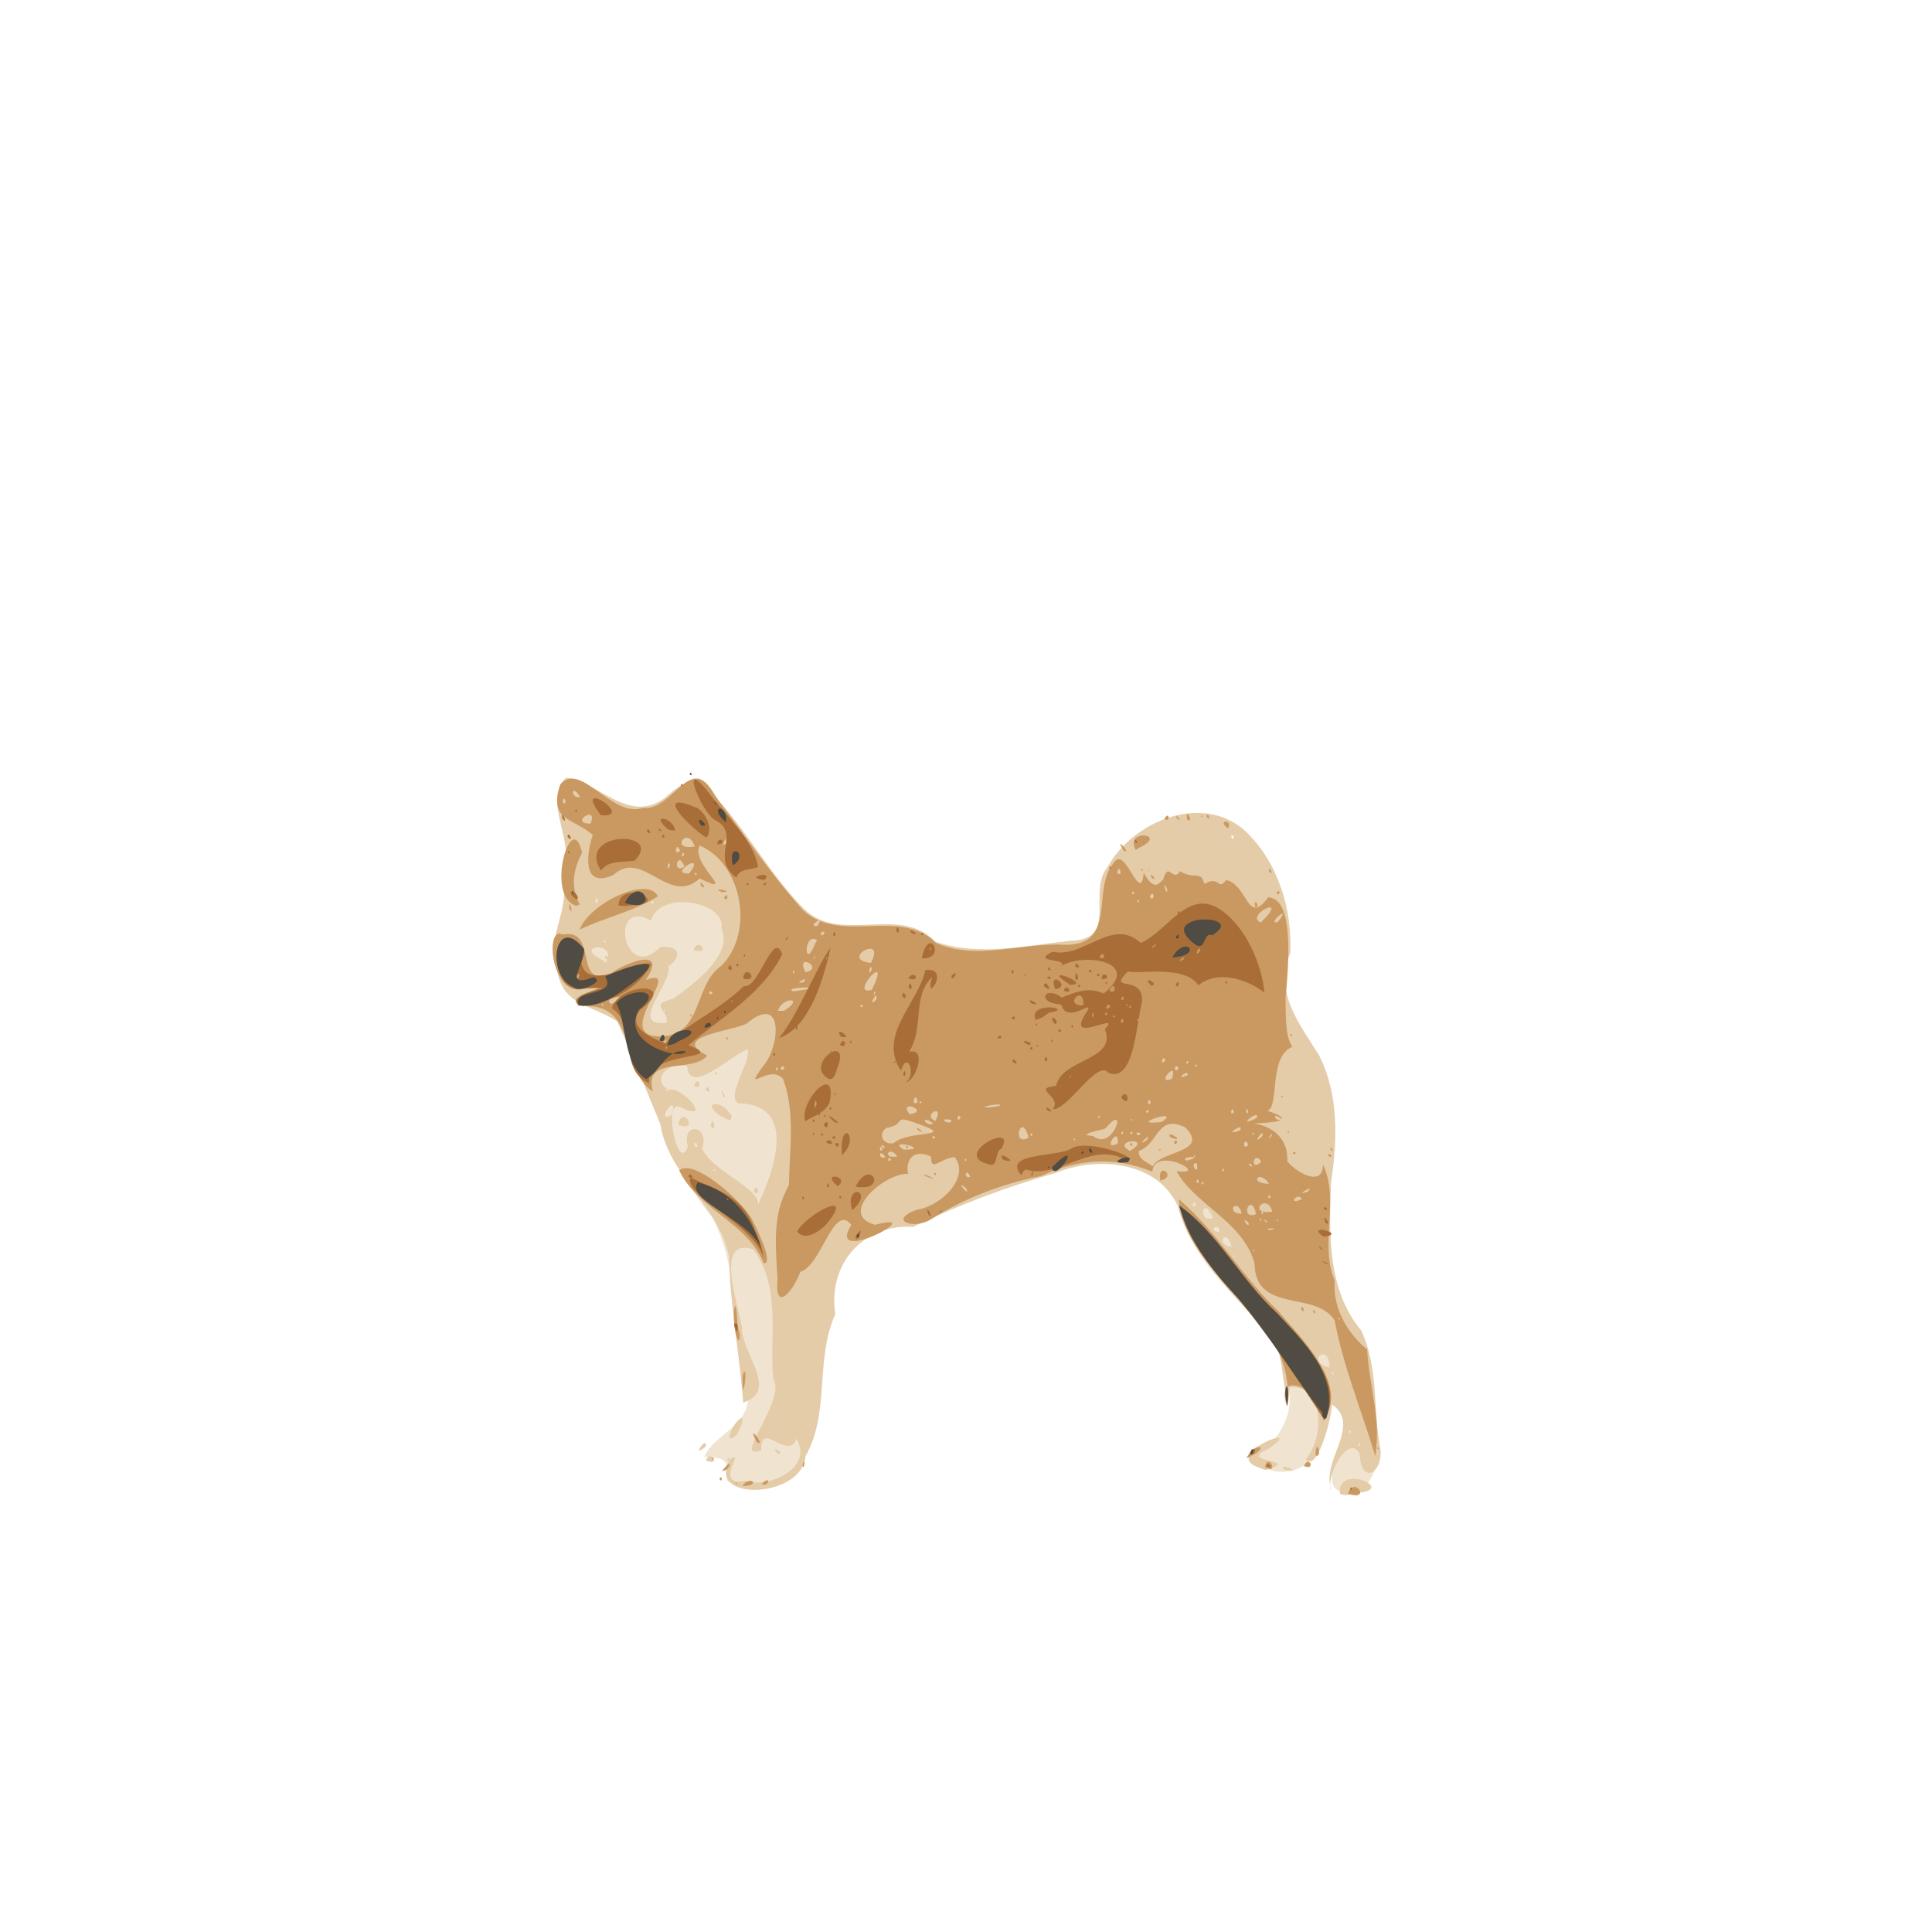 <?xml version="1.0" encoding="UTF-8" standalone="no"?>
<!-- Created with Inkscape (http://www.inkscape.org/) -->

<svg
   width="350"
   height="350"
   viewBox="0 0 328.125 328.125"
   id="svg2"
   version="1.1"
   inkscape:version="1.1 (c68e22c387, 2021-05-23)"
   sodipodi:docname="shiba-inu-isolated_simple.svg"
   xmlns:inkscape="http://www.inkscape.org/namespaces/inkscape"
   xmlns:sodipodi="http://sodipodi.sourceforge.net/DTD/sodipodi-0.dtd"
   xmlns:xlink="http://www.w3.org/1999/xlink"
   xmlns="http://www.w3.org/2000/svg"
   xmlns:svg="http://www.w3.org/2000/svg"
   xmlns:rdf="http://www.w3.org/1999/02/22-rdf-syntax-ns#"
   xmlns:cc="http://creativecommons.org/ns#"
   xmlns:dc="http://purl.org/dc/elements/1.1/">
  <defs
     id="defs4">
    <linearGradient
       id="linearGradient8435">
      <stop
         offset="0"
         style="stop-color:#ffffff;stop-opacity:0"
         id="stop8437" />
      <stop
         offset=".5"
         style="stop-color:#ffffff;stop-opacity:.839"
         id="stop8445" />
      <stop
         offset="1"
         style="stop-color:#d8d8d8;stop-opacity:0"
         id="stop8439" />
    </linearGradient>
    <linearGradient
       x1="658.5"
       y1="811.68"
       x2="122.88"
       gradientUnits="userSpaceOnUse"
       y2="278.1"
       id="linearGradient5143">
      <stop
         offset="0"
         style="stop-color:#000000"
         id="stop5139" />
      <stop
         offset="1"
         style="stop-color:#2c377b;stop-opacity:.373"
         id="stop5141" />
    </linearGradient>
    <linearGradient
       x1="158.73"
       y1="340.61"
       x2="660.94"
       gradientUnits="userSpaceOnUse"
       xlink:href="#linearGradient8435"
       y2="767.79"
       id="linearGradient8443" />
    <linearGradient
       x1="535.26"
       y1="683.77"
       gradientTransform="translate(-13.77,-18.192)"
       x2="159.61"
       gradientUnits="userSpaceOnUse"
       xlink:href="#linearGradient8435"
       y2="354.46"
       id="linearGradient9438" />
  </defs>
  <sodipodi:namedview
     id="base"
     pagecolor="#ffffff"
     bordercolor="#666666"
     borderopacity="1.0"
     inkscape:pageopacity="0.0"
     inkscape:pageshadow="2"
     inkscape:zoom="4.4335466"
     inkscape:cx="184.16408"
     inkscape:cy="220.13979"
     inkscape:document-units="px"
     inkscape:current-layer="layer1"
     showgrid="false"
     fit-margin-top="0"
     fit-margin-left="0"
     fit-margin-right="0"
     fit-margin-bottom="0"
     inkscape:window-width="1920"
     inkscape:window-height="974"
     inkscape:window-x="-11"
     inkscape:window-y="-5"
     inkscape:window-maximized="1"
     inkscape:pagecheckerboard="0"
     units="px"
     width="350px" />
  <g
     inkscape:label="Layer 1"
     inkscape:groupmode="layer"
     id="layer1"
     style="display:inline">
    <path
       inkscape:connector-curvature="0"
       id="path4231"
       d="m 112.539,139.026 c -4.742,4.709 -14.911,6.057 -15.384,13.706 0.803,4.459 -3.269,12.51 3.457,11.652 1.09,3.933 0.489,7.078 5.606,7.596 5.604,2.509 3.617,9.63 5.656,14.39 1.421,7.426 4.209,14.646 9.153,20.449 4.445,8.72 3.618,18.875 5.543,28.266 2.444,6.509 -5.214,8.198 -6.964,12.316 4.21,0.26 3.88,0.681 3.807,4.033 7.403,4.384 15.577,-3.161 13.271,-11.019 -0.445,-8.858 0.735,-17.6 2.698,-26.212 1.623,-6.627 0.181,-16.156 9.501,-15.497 16.302,-3.897 32.604,-7.794 48.907,-11.691 2.583,8.421 1.346,18.466 7.892,25.292 5.557,6.156 12.036,12.459 12.527,21.271 2.533,6.044 -1.107,11.161 -5.296,14.326 4.68,4.737 13.012,0.766 11.199,-6.142 -0.645,-3.58 3.36,-8.327 3.86,-2.177 1.714,4.944 -6.609,15.728 2.927,13.581 6.82,-5.131 -0.3,-14.255 0.017,-21.114 -2.084,-8.403 -6.428,-16.008 -9.734,-23.974 -6.175,-13.417 -13.357,-26.419 -20.75,-39.139 -6.806,-5.19 -16.191,-1.235 -24.066,-2.906 -12.692,-0.589 -25.381,-1.302 -38.036,-2.446 -5.681,-3.63 -8.801,-9.944 -13.615,-14.526 -3.271,-4.314 -7.108,-7.977 -12.178,-10.035 z"
       style="font-style:normal;font-weight:normal;font-size:121.38px;line-height:125%;font-family:sans-serif;letter-spacing:0px;word-spacing:0px;display:inline;fill:#f0e4d1;fill-opacity:1;fill-rule:evenodd;stroke:none;stroke-width:0.159px;stroke-linecap:butt;stroke-linejoin:miter;stroke-opacity:1" />
    <path
       inkscape:connector-curvature="0"
       id="path4227"
       d="m 227.596,253.699 c -0.757,-5.189 9.683,-0.881 3.178,-0.172 -1.012,0.168 -2.168,0.683 -3.178,0.172 z m -1.389,-0.603 c -2.19,-4.692 5.223,-10.941 0.023,-14.569 -0.135,2.732 -2.609,11.681 -4.476,9.285 3.254,-3.611 3.134,-12.75 -2.729,-12.195 -0.403,7.386 -1.14,-5.043 -2.151,-7.078 -5.721,-7.688 -14.319,-13.941 -16.844,-23.689 -3.455,-7.657 -13.626,-8.518 -20.597,-5.686 -8.367,2.371 -16.54,5.434 -24.378,9.204 -8.579,-0.535 -14.513,6.485 -13.179,14.768 -3.537,7.959 -0.837,16.745 -5.092,24.219 -0.54,7.138 -17.02,7.813 -12.818,0.514 2.918,-2.048 -3.015,4.645 2.572,3.649 3.869,1.312 11.74,-2.121 8.726,-7.162 -1.403,3.903 -6.23,-3.346 -5.963,1.932 -5.302,2.144 4.399,-8.505 2.009,-12.131 -0.653,-7.349 1.411,-15.628 -3.412,-21.989 -6.725,-2.129 -2.42,9.605 -1.886,13.346 -0.142,4.161 6.451,10.749 0.194,12.696 -0.573,-8.277 -2.259,-16.463 -2.37,-24.762 -1.733,-8.632 -10.348,-13.829 -11.72,-22.628 -2.58,-6.147 -4.672,-11.561 -7.273,-17.332 -4.309,-2.88 -9.481,-2.635 -10.241,-9.047 -1.987,-5.641 2.475,-9.794 0.84,-15.591 2.752,-5.414 -3.618,-13.03 0.748,-16.778 5.706,0.893 10.669,7.971 16.766,3.41 3.493,-3.163 6.412,-4.573 9.051,0.447 5.223,5.805 8.979,12.805 14.461,18.346 6.18,6.233 16.355,-0.759 22.389,5.66 7.421,2.561 15.436,0.632 23.013,-0.166 8.188,-0.171 2.69,-8.276 6.253,-12.551 4.292,-7.756 16.115,-12.695 23.406,-6.052 5.509,5.215 7.98,13.297 7.607,20.712 -2.813,6.809 1.625,12.033 4.932,17.426 3.358,6.717 3.088,14.416 1.975,21.629 -0.295,8.525 -0.644,18.096 5.097,24.959 2.962,6.125 2.05,13.115 3.212,19.647 0.942,4.241 -3.173,7.19 -3.439,1.343 -2.144,-3.764 -6.101,4.955 -4.707,6.215 z m 4.837,-7.851 c -0.571,-0.871 -0.142,1.175 0,0 z m -1.585,-2.161 c -0.68,-0.496 -0.293,0.919 0,0 z m -2.932,-9.797 c -0.433,-0.765 -0.288,0.678 0,0 z m -0.713,-1.021 c -0.008,-4.519 -4.374,-1.007 0,0 z M 209.725,213.316 c -0.227,-0.619 -0.321,0.658 0,0 z m -0.555,-1.617 c -1.047,-3.526 -2.82,-0.077 0,0 z m -2.062,-2.46 c 0.087,-1.857 -2.281,-0.137 0,0 z m -1.108,-2.397 c -1.743,-4.291 -2.636,1.111 0,0 z m -77.265,-2.204 c 2.673,-5.758 6.859,-17.072 -3.373,-17.265 -2.133,-1.345 2.44,-7.468 1.559,-9.139 -3.079,1.199 -9.865,7.942 -10.226,2.795 -3.961,-0.671 -5.879,2.733 -3.097,4.035 2.339,-0.631 7.82,5.877 1.802,2.909 -2.846,-1.278 -0.249,11.574 1.415,6.739 -1.153,-4.28 3.829,-3.652 2.435,0.312 1.65,3.932 9.961,6.76 9.485,9.615 z m -0.718,-2.227 c 0.45,-2.13 1.359,1.12 0,0 z m -7.324,-11.282 c 0.512,-2.196 1.035,1.926 0,0 z m -5.514,-0.123 c 0.763,-3.585 3.662,1.509 0,0 z m 8.875,-0.674 c -5.758,-2.353 -2.305,-4.63 0.231,-0.801 z m -1.272,-4.211 c -0.844,-2.669 1.157,1.47 0,0 z m -2.928,-1.02 c 0.15,-1.525 1.423,1.164 0,0 z m -1.981,-0.609 c 0.664,-2.187 1.651,0.688 0,0 z m 3.588,-2.037 c -0.415,-0.861 0.981,0.218 0,0 z m 81.655,22.1 c -0.614,-1.176 -0.821,1.306 0,0 z m -81.559,-5.77 c -0.643,-0.513 -0.337,0.376 0,0 z m -3.051,-4.156 c -1.026,-1.587 -0.598,0.784 0,0 z m -4.449,-5.234 c 1.374,-4.418 -3.037,1.514 0,0 z m -0.623,-4.313 c -0.635,-0.335 -0.05,0.817 0,0 z m 4.772,-7.506 c -0.808,-0.967 -0.636,1.308 0,0 z m -5.004,-3.897 c 0.473,-2.221 -3.231,-2.978 1.134,-4.054 4.196,-2.936 10.135,-7.795 8.204,-11.916 0.881,-4.527 -10.515,-6.687 -11.973,-1.338 -7.229,-4.122 -4.779,10.819 1.594,4.474 3.704,-0.438 3.388,2.042 1.366,3.26 0.745,2.77 -6.992,10.415 -0.325,9.574 z m 4.59,-12.302 c 0.684,-2.361 3.253,0.851 0,0 z m -4.834,10.251 c -0.227,-0.619 -0.321,0.658 0,0 z m -15.094,-5.518 c -0.576,-0.934 -0.488,0.932 0,0 z m 5.029,-2.566 c 2.2,-3.972 -6.007,-2.953 -0.44,-0.443 l 0.263,0.265 z m -0.176,-0.821 c 0.133,-1.262 1.154,0.879 0,0 z m 0.176,-2.824 c -0.488,-0.738 -0.414,0.699 0,0 z m 8.126,-6.627 c -0.57,-0.813 -0.423,0.995 0,0 z m -9.474,-0.445 c -0.889,-0.932 -0.187,1.595 0,0 z m 107.939,-10.857 c -0.838,-0.448 0.07,1.286 0,0 z m 8.593,107.621 c -1.375,-1.453 3.936,0.788 0,0 z m -4.136,-0.297 c -7.102,-2.273 8.773,-8.125 1.347,-3.141 -5.252,2.388 6.092,1.577 -0.37,3.514 -0.326,-0.124 -0.652,-0.249 -0.977,-0.373 z m -94.05,-1.28 c 0.822,-2.043 2.688,1.178 0,0 z m 3.606,-0.146 c 0.605,-0.806 0.469,0.741 0,0 z m 8.595,-0.972 c -1.647,-1.75 1.669,0.171 0,0 z m -13.43,-0.501 c 0.998,-2.493 2.263,-0.687 0,0 z m 5.132,-2.204 c 0.899,-3.4 3.79,-5.104 1.429,-0.683 -0.264,0.487 -0.852,0.894 -1.429,0.683 z"
       style="font-style:normal;font-weight:normal;font-size:121.38px;line-height:125%;font-family:sans-serif;letter-spacing:0px;word-spacing:0px;display:inline;fill:#e4cca9;fill-opacity:1;stroke:none;stroke-width:0.159px;stroke-linecap:butt;stroke-linejoin:miter;stroke-opacity:1" />
    <path
       inkscape:connector-curvature="0"
       id="path4225"
       d="m 228.915,253.652 c 1.228,-3.115 4.013,1.483 0,0 z m -102.846,-1.286 c 1.376,-1.966 3.333,0.045 0,0 z m -1.142,-0.376 c 0.227,-0.619 0.321,0.658 0,0 z m 4.451,0.003 c 1.763,-1.672 1.086,0.794 0,0 z m -7.188,-0.825 c 0.488,-0.932 0.576,0.934 0,0 z m 0.439,-1.31 c 2.004,-2.761 1.471,-0.062 0,0 z m 13.657,-0.955 c 0.627,-2.099 0.29,1.175 0,0 z m 78.551,0.272 c 0.517,-2.628 2.526,1.453 0,0 z m 6.628,-0.178 c 0.793,-2.026 2.094,0.836 0,0 z M 120.845,247.764 c 0.643,-0.513 0.337,0.376 0,0 z m 90.861,-0.093 c 1.352,-3.089 4.586,-1.959 0,0 z m 21.859,-0.393 c -2.309,-7.674 -5.405,-15.134 -6.897,-23.036 -3.306,-5.154 -13.456,-1.053 -13.606,-9.691 -1.949,-7.135 -10.274,-10.032 -13.24,-15.647 6.007,0.807 -3.816,-4.498 -4.109,0.103 -6.397,-2.645 -12.597,-2.197 -18.914,0.728 -6.625,1.325 -12.899,3.708 -18.608,7.302 -2.897,1.895 -7.629,0.273 -2.43,-1.599 4.266,-0.629 9.067,-5.691 6.346,-8.937 -2.751,0.364 -3.974,2.656 -3.992,-0.092 -3.727,-1.635 -4.299,1.627 -3.855,2.932 -4.179,-0.107 -12.051,6.954 -5.636,8.677 9.732,-2.577 -8.579,7.363 -4.041,0.01 -2.986,-3.858 -5.053,6.937 -8.653,7.966 -1.167,3.225 -4.395,7.157 -3.877,1.286 -0.325,-5.745 -0.936,-11.025 1.929,-15.977 0.101,-5.952 1.121,-12.347 -0.969,-18.02 -2.243,-2.791 -6.985,2.818 -3.486,-2.126 2.95,-3.22 3.741,-12.687 -2.678,-7.34 -2.421,1.322 -13.309,2.202 -6.732,5.452 -2.461,3.111 -10.924,-0.131 -9.234,6.11 -5.797,-3.707 -2.342,-15.11 -11.972,-14.476 -4.582,-1.831 6.458,-3.26 0.862,-3.188 -6.071,2.74 -7.464,-10.762 -4.206,-8.997 6.204,-1.185 1.675,9.585 8.304,6.492 2.923,-1.947 9.555,-4.367 5.794,1.223 6.844,-2.543 -5.709,9.296 2.143,9.587 7.725,0.108 5.839,-8.651 10.713,-12.009 5.679,-5.68 3.502,-17.305 -3.665,-20.404 -1.745,3.028 6.752,8.855 -0.03,5.597 -5.251,4.799 -9.696,-5.189 -14.663,-0.589 -5.519,2.466 -4.454,-3.984 -3.496,-6.813 -3.422,-2.98 -7.561,-2.328 -5.492,-8.616 3.558,-3.953 8.66,5.82 14.056,4.018 5.114,0.638 8.104,-9.9 12.179,-2.071 4.92,6.489 9.481,13.311 14.903,19.385 6.353,6.049 16.48,-0.559 22.693,5.66 7.009,3.044 14.598,-0.168 21.868,0.289 9.022,0.038 4.408,-9.397 8.278,-13.916 1.996,-3.212 4.505,7.411 5.102,1.691 2.091,3.883 2.984,0.891 3.236,1.325 0.993,-3.592 1.6,0.424 2.932,-1.592 2.428,1.494 3.498,-0.255 4.129,2.146 2.667,-1.544 2.215,1.295 3.689,-0.65 3.688,0.727 3.542,7.887 7.148,2.923 4.452,0.197 3.483,11.15 2.939,17.27 0.073,3.278 -0.02,6.441 1.181,8.12 -4.125,1.638 -2.165,10.164 -4.255,10.877 5.762,1.854 -0.127,2.037 -2.37,2.144 3.977,0.555 5.921,3.219 5.749,6.404 1.262,1.718 6.041,4.665 6.063,0.565 2.906,6.171 -0.693,13.353 2.008,19.746 -0.455,4.884 2.545,9.32 5.49,11.657 0.298,6.043 2.443,12.021 1.376,18.1 z m 0.436,-1.509 c -0.376,0.337 0.513,0.643 0,0 z m -6.445,-21.745 c -0.224,-0.651 -0.487,0.396 0,0 z m -14.503,-11.659 c -0.227,-0.619 -0.321,0.658 0,0 z m 2.523,-3.447 c 2.472,-0.442 -1.381,-0.318 0,0 z m -3.57,-1.339 c -1.651,-1.263 0.468,1.593 0,0 z m 3.187,-0.127 c -1.237,-1.002 0.141,0.67 0,0 z m 1.902,-0.158 c -0.321,-0.658 -0.227,0.619 0,0 z m -2.853,-0.159 c -0.364,-0.67 -0.364,0.67 0,0 z m -0.913,-0.911 c -0.843,-4.078 -2.983,1.078 0,0 z m -2.415,-0.086 c -0.772,-3.033 -2.988,-0.029 0,0 z m 3.646,-0.192 c -0.417,-0.92 -0.393,0.915 0,0 z m 1.524,-0.148 c -0.871,-3.47 -4.521,0.542 0,0 z m 5.034,-2.155 c -0.773,-1.327 -2.598,1.234 0,0 z m -5.326,-0.342 c -0.423,-0.995 -0.57,0.813 0,0 z m 6.215,-0.859 c 1.774,-1.564 -2.298,0.728 -0.169,0.03 z m -57.918,-0.622 c -2.241,-1.851 0.898,1.877 0,0 z m 60.572,-0.012 -0.328,0.036 z m -9.118,-0.753 c -1.678,-2.56 -3.623,-0.044 0,0 z m -11.118,-0.181 c -0.591,-0.644 -0.35,0.937 0,0 z m -0.801,-0.334 c -0.721,-0.857 -0.274,1.269 0,0 z m -38.833,-0.685 c -0.712,-1.722 -1.294,0.447 0,0 z m 43.112,-1.094 c -0.133,-0.926 -0.645,0.573 0,0 z m -4.659,-1.23 c -1.395,-0.048 0.503,2.542 0,0 z m -7.455,0.552 c 1.214,-2.65 9.763,-2.338 5.518,-6.598 -4.81,-2.419 -4.488,2.836 -7.862,3.974 -0.262,1.355 1.51,2.02 2.344,2.624 z m 0.99,-2.785 c 0.751,-0.519 0.128,0.419 0,0 z m 2.6,-1.184 c 0.62,-1.357 0.71,0.75 0,0 z m -0.645,-0.982 c -0.854,-1.541 3.131,1.24 0,0 z m 13.797,4.62 c -1.215,-0.498 0.534,1.076 0,0 z m 1.672,-0.414 c -1.193,-2.219 -2.135,1.848 0,0 z m -12.577,-0.214 c 3.43,-1.037 -1.787,-0.63 0,0 z m -50.308,-0.138 c -0.407,-1.107 -0.791,0.75 0,0 z m 12.839,0.005 c -0.364,-0.67 -0.364,0.67 0,0 z m -13.79,-0.446 c -1.021,-1.696 -1.422,0.43 0,0 z m 2.018,-0.14 c -1.319,-2.064 -2.764,0.488 0,0 z m 50.604,-0.047 c -0.321,-0.658 -0.227,0.619 0,0 z m -11.083,-0.887 c 4.151,-2.501 -3.42,-1.871 0,0 z m 0.024,-1.045 c 0.423,-0.995 0.57,0.813 0,0 z m -38.473,0.822 c 5.176,0.043 -3.121,-2.046 0,0 z m 0.396,-0.574 c 0.568,-0.52 0.302,1.079 0,0 z m -3.963,0.591 c -0.461,-1.425 -0.719,0.691 0,0 z m 0.363,-0.51 c -1.39,-1.042 0.073,0.93 0,0 z m 39.565,-0.519 c 0.375,-3.373 -2.801,1.4 0,0 z m 22.205,0.235 c -0.709,-1.765 -1.212,1.165 0,0 z m -60.23,-0.332 c 2.565,-2.318 11.316,-0.822 3.664,-3.434 -3.967,-1.461 -1.416,0.262 -4.896,0.862 -1.561,1.024 -0.546,2.997 1.231,2.573 z m 4.051,-2.303 c -0.444,-1.058 1.854,1.448 0,0 z m 18.861,1.361 c -1.31,-4.722 -2.993,1.77 0,0 z m 20.057,0.45 c 1.169,-1.782 -2.213,1.43 0,0 z m -12.141,-0.142 c -0.227,-0.619 -0.321,0.658 0,0 z m 3.036,-0.571 c 3.383,2.798 6.083,-6.165 2.079,-1.263 -0.775,0.304 -5.164,1.045 -2.079,1.263 z m -26.811,0.254 c -0.678,-0.821 -0.58,0.766 0,0 z m 55.536,-0.217 c 0.543,-1.862 -2.167,2.032 0,0 z m 1.604,-0.1 c 0.271,-1.165 -1.146,1.585 0,0 z m -40.607,-0.17 c -0.472,-0.76 -0.472,0.76 0,0 z m 18.337,-0.147 c -0.84,-0.799 -0.937,0.855 0,0 z m 19.258,0 c -0.364,-0.67 -0.364,0.67 0,0 z m -22.19,-0.158 c -0.414,-0.699 -0.488,0.738 0,0 z m 1.585,0 c -0.536,-0.749 -0.536,0.749 0,0 z m 18.205,-0.409 c 1.023,-1.679 -3.272,1.253 0,0 z m -52.044,-1.175 c -2.46,-1.751 -1.36,0.699 0,0 z m 3.03,-0.603 c -2.876,-0.547 0.169,1.231 0,0 z m 35.723,0.35 c 3.742,-2.54 -6.401,0.721 0,0 z m -38.412,-0.197 c 1.691,-3.203 -2.435,-0.9 0,0 z m 33.419,-0.186 c -0.227,-0.619 -0.321,0.658 0,0 z m 21.12,-0.289 c 0.852,-1.854 -3.97,1.964 0,0 z m 4.319,0.157 c -2.104,-1.438 -1.021,0.735 0,0 z m -54.559,-0.317 c -0.801,-0.862 -0.631,1.323 0,0 z m 23.578,-0.037 c 0.067,-0.887 -0.678,0.834 0,0 z m -32.261,-0.472 c 3.65,-0.44 -2.106,-2.734 0,0 z m 55.08,-0.311 c -0.329,-1.524 -0.873,0.898 0,0 z m 2.456,-0.157 c -0.53,-1.256 -0.432,1.138 0,0 z m -16.88,0 c -0.58,-0.766 -0.678,0.821 0,0 z m -27.212,-0.657 c 3.766,-0.399 1.379,-0.859 -0.833,-0.075 z m -12.124,-0.833 c -0.042,-2.222 -1.428,0.639 0,0 z m 39.653,-0.084 c -0.613,-1.133 -0.676,1.212 0,0 z m -38.912,0.085 c -0.452,-0.662 -0.605,0.438 0,0 z m 42.473,-4.048 c 1.195,-3.557 -2.951,1.227 0,0 z m 2.7,-0.637 c 0.081,-1.191 -2.436,1.216 0,0 z m -69.612,-1.107 c -0.645,-0.635 -0.254,1.035 0,0 z m 68.027,-0.188 c -0.999,-0.94 -0.485,1.581 0,0 z m -66.887,0.187 c -0.504,-1.196 -1.136,0.856 0,0 z m 70.057,-0.485 c -0.414,-0.699 -0.488,0.738 0,0 z m -1.427,-0.646 c -0.716,-0.408 -0.346,0.88 0,0 z m -3.989,-0.205 c -0.24,-1.443 -1.098,1.215 0,0 z m -85.085,-2.642 c 1.467,-3.157 -2.27,2.894 0,0 z m 20.329,-5.802 c 3.739,-2.343 -0.303,-2.434 -1.008,-0.026 z m 13.428,-0.849 c -0.536,-0.749 -0.536,0.749 0,0 z m -44.063,-0.158 c -0.364,-0.67 -0.364,0.67 0,0 z m 1.334,-0.174 c 4.918,-2.002 -2.098,-1.143 0,0 z m 44.982,-0.756 c 0.443,-2.185 -1.745,1.834 0,0 z m -27.772,-1.13 c -0.871,-0.868 -0.735,0.812 0,0 z m 27.645,-0.102 c -0.288,-0.596 -0.476,1.256 0,0 z m -13.93,-0.154 c 7.246,-0.942 -2.249,-0.787 0,0 z m 13.303,-0.242 c 3.646,-7.342 -4.115,1.166 0,0 z m -11.559,-1.343 c 1.145,-1.381 -2.171,0.73 0,0 z m -38.518,-0.44 c 0.606,-2.084 -1.912,0.78 0,0 z m 36.97,-1.335 c -0.456,-0.752 -0.315,1.027 0,0 z m 1.852,0.103 c 3.369,-0.712 -1.875,-3.499 0,0 z m 11.249,-0.397 c -0.126,-1.689 -0.874,1.603 0,0 z m -0.143,-1.174 c 2.728,-5.123 -5.541,-0.574 0,0 z m -9.435,-0.939 c -0.227,-0.619 -0.321,0.658 0,0 z m 0.297,-2.932 c -2.348,-1.461 -2.229,5.343 -0.405,0.756 z m 1.288,-1.351 c -1.115,-0.456 -0.568,1.437 0,0 z m -1.237,-1.066 c 1.506,-2.196 -1.997,0.302 0,0 z m 75.3,-0.569 c 5.278,-5.1 -2.907,-1.252 0,0 z m 2.866,-0.058 c 2.732,-3.373 -2.027,0.367 0,0 z m -23.515,-3.524 c -0.172,-0.896 -0.542,0.632 0,0 z m 2.425,-0.585 c 0.145,-1.864 -1.375,0.505 0,0 z m -3.217,-0.851 c -0.536,-0.749 -0.536,0.749 0,0 z m 5.565,-0.584 c -1.069,-2.439 -0.046,1.653 0,0 z m -81.209,-2.736 c 3.138,-4.037 -3.792,0.175 0,0 z m 1.307,0.15 c -0.434,-0.831 -0.457,0.494 0,0 z m 71.959,-0.09 c 0.008,-2.048 -1.189,0.423 0,0 z m -74.041,-1.258 c -1.3,-3.012 -2.101,1.587 0,0 z m -2.476,-0.158 c -0.312,-1.428 -0.716,1.649 0,0 z m 2.404,-1.801 c -0.185,-1.187 -0.798,1.027 0,0 z m -0.7,-0.716 c -0.661,-1.856 -1.157,1.233 0,0 z m 2.496,-0.709 c -1.2,-3.69 -4.376,0.8 0,0 z m 5.369,-0.459 c 2.233,-3.578 -1.913,0.889 0,0 z m -23.036,-3.424 c 1.316,-3.426 -3.86,0.038 0,0 z m -4.209,-3.699 c -0.667,-1.63 -0.729,1.125 0,0 z m 2.42,-0.828 c -1.583,-2.514 -1.686,0.402 0,0 z M 223.435,247.179 c 0.007,-3.523 1.294,0.586 0,0 z m -94.924,-2.256 c -1.972,-3.761 1.856,1.041 0,0 z m 96.142,-3.593 c 1.318,-4.256 -8.32,-9.656 -6.141,-2.683 1.372,-8.851 -5.489,-15.388 -10.977,-21.168 -3.293,-4.041 -6.878,-8.428 -7.341,-13.833 6.478,5.522 10.698,13.137 16.861,18.991 3.864,4.569 12.354,12.747 7.599,18.693 z m -98.419,-5.124 c -0.592,-4.337 1.085,-4.452 0,0 z m -0.896,-8.507 c -1.298,-2.828 -0.432,-9.869 -0.075,-2.873 -0.103,0.817 0.896,2.208 0.075,2.873 z m 97.694,-4.884 c -0.008,-1.248 0.735,1.024 0,0 z m -2.061,-0.476 c 0.236,-1.255 0.868,1.211 0,0 z m -91.263,-7.796 c -2.732,-6.909 -11.144,-9.095 -14.359,-15.762 2.323,-2.079 9.98,4.561 12.191,8.003 0.835,1.472 4.002,7.872 2.168,7.76 z m 67.347,-14.049 c -0.555,-3.485 3.035,-0.59 0,0 z m -39.874,-0.744 c -1.359,-1.03 3.709,1.451 0,0 z m 1.427,-0.383 c 0.414,-0.699 0.488,0.738 0,0 z m 67.086,-2.958 c -0.588,-1.106 1.292,0.309 0,0 z m -6.142,-0.529 c 0.597,-0.821 0.653,0.637 0,0 z m 6.49,-0.489 c -0.324,-1.237 0.742,0.391 0,0 z m -7.362,-3.156 c 0.321,-0.658 0.227,0.619 0,0 z m -1.139,-5.973 c 0.751,-0.519 0.127,0.419 0,0 z m -94.199,-9.877 c 0.433,-0.765 0.288,0.678 0,0 z m 95.814,-0.545 c 0.172,-0.896 0.542,0.632 0,0 z m -101.824,-3.237 c -0.432,-0.935 0.613,0.223 0,0 z M 98.429,157.897 c 1.811,-4.659 11.767,-9.183 13.29,-5.649 -4.125,2.552 -8.95,3.561 -13.29,5.649 z m -1.719,-3.554 c -0.247,-2.283 0.951,1.578 0,0 z m 1.186,-0.505 c -5.431,-1.479 -0.784,-16.921 0.953,-9.032 -1.52,3.125 -1.998,5.704 -0.372,8.807 z m 115.239,0.115 c -0.162,-1.95 1.064,0.537 0,0 z m -90.16,-1.462 c 0.804,-1.451 0.663,1.049 0,0 z m 93.843,-0.872 c 0.628,-0.919 0.628,0.919 0,0 z m -94.189,-0.089 c -2.396,-1.005 2.612,-0.035 0,0 z m -3.527,-0.993 c -0.708,-1.723 1.397,0.857 0,0 z m 76.616,-1.31 c -1.032,-1.553 1.115,0.302 0,0 z m 19.852,-1.127 c -0.293,-1.466 0.998,0.728 0,0 z m -21.682,-0.224 c -0.432,-0.935 0.613,0.223 0,0 z m 1.188,-0.114 c 0.177,-0.576 0.079,0.809 0,0 z m -4.232,-3.308 c -1.887,-2.939 1.613,0.946 0,0 z m 2.052,-0.099 c -2.091,-3.694 5.834,-2.743 0.498,-0.342 l -0.308,0.211 z m 15.646,-3.665 c -1.991,-1.591 0.995,-1.468 0,0 z m -6.953,-1.554 c -0.254,-2.483 1.266,1.133 0,0 z m -3.832,-0.069 c 0.925,-1.563 0.956,0.845 0,0 z m 2.052,-0.179 c -0.082,-1.032 1.084,1.242 0,0 z m 5.151,-0.083 c -0.022,-1.294 0.974,0.754 0,0 z m -0.942,-0.145 c 0.227,-0.619 0.321,0.658 0,0 z"
       style="font-style:normal;font-weight:normal;font-size:121.38px;line-height:125%;font-family:sans-serif;letter-spacing:0px;word-spacing:0px;display:inline;fill:#ca9962;fill-opacity:1;stroke:none;stroke-width:0.159px;stroke-linecap:butt;stroke-linejoin:miter;stroke-opacity:1" />
    <path
       inkscape:connector-curvature="0"
       id="path4223"
       d="m 229.3,252.862 c 0.367,-0.913 0.367,0.913 0,0 z m -14.166,-3.837 c 0.009,-1.16 1.313,0.626 0,0 z m -2.952,-2.037 c 1.125,-2.184 1.445,0.277 0,0 z m 12.771,-5.789 c -4.596,-7.061 -9.335,-14.174 -14.653,-20.639 -3.644,-3.873 -10.2,-11.921 -9.192,-15.168 6.383,4.862 9.957,12.507 16.022,17.796 3.893,4.721 11.523,11.327 7.823,18.01 z m -6.323,-2.372 c -0.95,-3.869 0.584,-5.012 0,0 z m -93.499,-12.592 c -1.343,-2.549 0.857,-1.427 0,0 z m 100.031,-11.641 c -2.02,-1.191 1.804,0.598 0,0 z m -95.507,-0.986 c -1.611,-5.694 -13.587,-10.552 -12.398,-13.655 4.811,2.446 8.835,2.912 10.979,9.05 0.699,1.451 1.271,2.989 1.42,4.606 z m -11.939,-13.746 c -1.066,-1.173 -1.024,0.861 0,0 z m 106.422,12.111 c -0.416,-0.898 1.227,0.972 0,0 z m -78.841,-2.03 c 1.91,-2.781 0.133,1.972 0,0 z m 79.487,0.095 c -3.376,-2.433 4.29,-0.433 0,0 z m -89.419,-0.874 c 1.452,-2.844 10.16,-7.522 5.002,-1.268 -1.094,1.185 -3.625,3.016 -5.002,1.268 z m 89.812,-1.4 c -1.013,-2.425 1.218,0.55 0,0 z m -67.522,-1.51 c -0.72,-2.453 1.239,1.367 0,0 z m -12.918,-0.714 c -1.441,-4.698 4.031,-3.513 0,0 z m 14.823,0.266 c 0.418,-0.689 0.498,0.374 0,0 z m 65.302,-0.416 c -0.273,-1.122 1.323,0.604 0,0 z m -88.602,-1.801 c -0.061,-1.111 0.724,0.552 0,0 z m 6.292,-0.199 c -0.022,-0.925 0.826,0.597 0,0 z m -2.146,-1.888 c 0.334,-1.485 0.599,0.723 0,0 z m 4.889,0.043 c 2.541,-5.097 5.682,0.961 0,0 z m -3.012,-0.081 c -3.156,-2.627 2.315,-1.706 0,0 z m 31.171,-1.873 c -3.437,-3.94 6.44,-3.014 8.6,-4.592 2.589,-1.529 11.692,1.558 9.371,2.156 -5.923,-3.69 -11.593,3.281 -17.238,1.465 l -0.414,0.348 z m 1.673,-0.05 c 0.442,-1.833 0.38,0.809 0,0 z m -7.255,-1.825 c -6.42,-1.556 5.027,-7.489 2.207,-2.625 -1.199,0.383 -0.451,3.418 -2.207,2.625 z m 2.546,-0.719 c -1.636,-2.066 3.314,0.956 0,0 z m -27.422,-0.797 c -0.536,-6.595 3.302,-3.118 0,0 z m -1.189,-1.834 c 0.783,-1.003 0.878,1.239 0,0 z m -1.539,-0.446 c 0.994,-1.043 1.656,1.287 0,0 z m 1.064,-0.731 c 0.707,-0.803 0.707,0.803 0,0 z M 139.43,192.72 c 0.252,-0.896 0.603,0.697 0,0 z m -1.427,-0.168 c 0.364,-0.67 0.364,0.67 0,0 z m 1.902,-1.568 c 1.036,-1.466 0.796,1.665 0,0 z m 1.783,-0.427 c -2.833,-2.626 2.275,0.932 0,0 z m -4.937,-0.126 c -1.084,-3.541 5.625,-10.241 4.113,-3.095 -0.799,1.64 -2.652,2.235 -4.113,3.095 z m 1.963,-2.993 c -0.437,-1.764 -0.627,2.173 0,0 z m -0.711,2.796 c 0.568,-0.52 0.302,1.079 0,0 z m 1.902,-0.694 c 0.364,-0.67 0.364,0.67 0,0 z m -0.951,-0.308 c 0.142,-1.175 0.571,0.871 0,0 z m 38.919,-0.666 c -0.976,-1.427 1.99,0.9 0,0 z m 0.904,-0.16 c 1.784,-2.235 -3.809,-3.539 0.584,-3.986 0.935,-4.659 10.381,-4.239 8.295,-9.625 3.151,-3.338 -6.922,2.982 -3.232,-2.732 1.98,-2.984 -3.161,2.239 -4.192,-1.452 -4.496,-0.34 -2.683,-3.356 0.097,-1.18 3.298,-1.418 5.033,-1.595 7.14,-0.698 6.763,-5.543 -3.709,-6.977 -7.267,-4.631 1.46,-1.406 -5.415,-0.555 -1.408,-2.476 5.224,1.24 10.099,-5.945 14.922,-1.494 4.898,-2.04 8.415,-10.291 14.612,-4.837 3.851,3.23 6.123,9.354 6.402,13.275 -3.199,-2.459 -8.099,-3.786 -11.208,-1.216 -2.315,-3.62 -10.606,-1.772 -11.941,-2.39 -3.822,3.785 2.78,0.245 2.361,5.274 -0.951,3.46 -1.282,13.775 -5.688,11.973 -1.844,-2.439 -6.802,6.283 -9.477,6.196 z m 3.131,-5.523 c -0.227,-0.619 -0.321,0.658 0,0 z m 8.955,-9.499 c -0.613,-1.133 -0.676,1.212 0,0 z m 2.615,-0.17 c -0.488,-0.738 -0.414,0.699 0,0 z m -7.721,-0.949 c -0.386,-1.111 -0.331,1.714 0,0 z m 3.6,0.403 c -0.299,-0.662 -0.583,0.474 0,0 z m -1.304,-0.534 c -0.673,-0.506 -0.309,0.937 0,0 z m 0.512,-1.13 c -0.388,-1.256 -1.279,1.133 0,0 z m 3.566,-0.009 c -0.414,-0.699 -0.488,0.738 0,0 z m -8.136,-0.262 c 0.139,-3.834 -3.572,0.187 0,0 z m 7.372,-0.243 c -0.43,0.117 0.538,0.769 0,0 z m -0.516,-0.745 c 0.025,-1.286 -0.963,0.457 0,0 z m -1.591,-1.417 c 0.402,-2.201 -2.001,0.605 0,0 z m 11.733,-5.354 c 0.813,-1.225 -1.894,0.926 0,0 z m -13.45,-0.395 c -0.249,-1.623 -1.496,0.854 0,0 z m 16.341,-1.18 c -0.295,-1.282 -1.239,1.711 0,0 z m -7.742,-0.713 c 0.986,-1.346 -1.716,1.312 0,0 z m -55.287,27.585 c 0.414,-0.699 0.488,0.738 0,0 z m 49.535,-1.899 c 1.271,-1.937 1.704,2.183 0,0 z m -48.656,-0.468 c -0.027,-0.832 0.541,0.557 0,0 z m -31.488,-1.935 c -5.24,-2.127 -2.043,-9.991 -6.319,-12.747 1.193,-4.255 11.463,-4.724 4.806,0.295 -3.035,3.74 4.919,5.724 4.297,5.728 4.38,-3.654 9.207,-5.817 13.318,-9.777 2.481,0.606 4.995,-9.791 6.516,-5.391 -3.451,6.845 -10.363,10.686 -15.926,15.443 7.186,2.764 -7.289,0.66 -6.692,6.45 z m 3.109,-6.002 c -0.488,-0.738 -0.414,0.699 0,0 z m 11.095,-7.925 c -0.227,-0.619 -0.321,0.658 0,0 z m 29.395,13.776 c 1.775,-1.128 0.354,-5.626 -0.827,-1.975 -4.061,-6.024 2.947,-11.488 4.127,-17.084 4.577,-0.605 -0.298,6.196 1.149,1.24 -3.389,3.071 -1.336,8.708 -3.893,12.636 3.122,-0.77 1.099,4.977 -0.556,5.183 z m 0.251,-11.568 c -0.549,-0.272 -0.389,-0.192 0,0 z m -13.337,10.997 c -4.423,-2.381 3.814,-8.177 1.49,-1.917 -0.282,0.55 -0.414,2.144 -1.49,1.917 z m 0.571,-4.646 c -0.227,-0.619 -0.321,0.658 0,0 z m 12.046,3.908 c 0.426,-1.712 0.653,0.994 0,0 z m -1.615,-2.114 c 0.751,-0.519 0.128,0.419 0,0 z m 20.269,0.008 c -0.328,-1.453 1.585,0.977 0,0 z m 5.358,-0.375 c 0.329,-1.524 0.873,0.898 0,0 z m -46.123,-0.95 c 0.605,-0.806 0.469,0.741 0,0 z m 43.667,-0.933 c 0.382,-0.991 0.696,0.505 0,0 z m 1.109,-0.494 c 0.321,-0.658 0.227,0.619 0,0 z m -33.408,-0.188 c 0.873,-1.866 1.437,0.923 0,0 z m 32.14,0.04 c -2.532,-1.236 1.217,-0.553 0,0 z m -30.432,-0.477 c 0.172,-0.896 0.542,0.632 0,0 z m 34.179,-0.247 c 0.316,-0.889 0.316,0.889 0,0 z m -46.197,-0.498 c 3.529,-4.439 6.213,-11.881 8.731,-15.318 -1.098,5.074 -3.582,13.671 -8.731,15.318 z m 8.135,-13.529 c -0.227,-0.619 -0.321,0.658 0,0 z m 28.926,13.556 c 0.668,-1.142 1.091,0.427 0,0 z m -26.592,-0.257 c -1.412,-2.145 2.592,0.679 0,0 z m 37,-0.883 c -0.309,-1.065 1.07,0.379 0,0 z m -44.644,-0.406 c 0.1,-1.668 0.598,0.686 0,0 z m 46.786,-0.369 c 0.341,-0.991 0.43,0.66 0,0 z m -6.051,-0.387 c 0.364,-0.67 0.364,0.67 0,0 z m 3.321,-0.054 c -1.715,-1.986 1.135,-0.753 0,0 z m -3.325,-0.729 c -1.423,-3.293 7.069,-1.993 2.278,-1.223 l -1.129,0.82 z m -4.116,-0.326 c 0.871,-0.868 0.735,0.812 0,0 z m -73.47,-2.079 c -2.5,-2.423 8.893,-3.403 1.271,-2.947 -7.439,1.561 -5.385,-13.975 -0.735,-6.376 -1.39,8.592 10.133,1.133 11.782,2.243 -2.214,4.384 -7.571,6.897 -12.318,7.08 z m -0.042,-4.644 c 1.061,-2.324 -3.031,1.36 0,0 z m 76.88,4.235 c -1.246,-1.467 2.472,0.749 0,0 z m -21.91,-1.197 c 0.116,-1.7 1.331,1.11 0,0 z m 27.493,-0.918 c 0.157,-1.549 2.009,0.67 0,0 z m -1.501,-0.278 c -1.339,-3.493 2.94,-0.497 0,0 z m -24.882,-0.23 c 0.073,-2.024 1.114,0.872 0,0 z m 22.986,-0.267 c -0.098,-1.76 2.079,1.617 0,0 z m 5.81,0.047 c -0.218,-0.981 0.861,0.415 0,0 z m -1.378,-0.295 c -5.758,-3.695 4.105,-0.017 0,0 z m 13.75,0.128 c -1.908,-1.997 1.756,-0.137 0,0 z m 4.161,-0.044 c 0.59,-1.644 0.85,0.802 0,0 z m -11.965,-0.484 c 0.583,-0.475 0.283,0.668 0,0 z m 20.366,0.001 c 0.488,-0.737 0.414,0.699 0,0 z m -81.866,-0.634 c 0.289,-2.882 3.065,0.661 0,0 z m 56.429,0.011 c -0.021,-2.607 1.039,0.99 0,0 z m -28.392,-0.102 c 1.239,-1.64 2.21,0.841 0,0 z m 32.853,0.145 c 0.046,-1.832 2.108,0.066 0,0 z m -9.299,-0.251 c 0.891,-0.661 0.868,0.714 0,0 z m -16.211,-0.317 c 1.698,-1.527 0.006,1.481 0,0 z m 12.364,-0.139 c 0.802,-0.755 -0.077,0.496 0,0 z m 12.326,0.02 c 0.678,-0.821 0.581,0.766 0,0 z m -14.478,-0.405 c 0.334,-1.485 0.599,0.723 0,0 z m 13.243,-0.019 c -0.319,-1.034 0.922,-0.137 0,0 z m -6.988,-0.458 c -0.366,-1.187 1.022,0.502 0,0 z m -54.373,-0.211 c 0.341,-1.635 1.173,0.981 0,0 z m 58.951,-0.335 c -0.055,-1.432 1.448,0.721 0,0 z m -57.579,-0.188 c 0.309,-0.937 0.673,0.506 0,0 z m 31.505,-1.223 c 1.213,-5.92 4.373,0.271 0,0 z m 1.585,-1.6 c -0.364,-0.67 -0.364,0.67 0,0 z m -31.859,1.11 c 0.364,-0.67 0.364,0.67 0,0 z m 7.213,-2.854 c 1.094,-1.148 -0.408,1.085 0,0 z m 8.003,-0.616 c 0.321,-1.621 0.624,0.999 0,0 z m 14.899,-0.175 c 0.536,-0.749 0.536,0.749 0,0 z m -4.161,-0.559 c 0.259,-1.923 0.826,1.35 0,0 z m 2.457,0.295 c -0.371,-1.148 2.103,1.135 0,0 z m 45.292,-3.303 c 0.552,-1.061 0.481,0.897 0,0 z m -94.946,-1.255 c 0.203,-4.614 9.085,-0.463 2.581,-0.089 l -1.288,0.147 z m -7.316,-1.162 c -1.953,-1.562 0.322,-1.522 0.446,-0.025 z m 29.034,-2.422 c 0.452,-0.662 0.605,0.438 0,0 z m 2.853,0.005 c 1.005,-1.069 0.317,0.681 0,0 z m 0.243,-0.785 c -3.838,-0.367 1.699,-1.723 0,0 z m -4.778,-0.395 c -4.656,-3.438 1.038,-7.46 -3.73,-9.834 -2.409,-1.631 -5.827,-10.555 -1.307,-5.039 2.925,4.103 7.975,8.37 8.71,13.07 -1.255,0.551 -3.113,0.203 -3.673,1.803 z m -23.004,-1.192 c -4.314,-6.817 10.935,-6.906 5.702,-1.681 -2.397,0.338 -4.373,-0.102 -5.702,1.681 z m 86.343,-0.481 c 0.364,-0.67 0.364,0.67 0,0 z m -91.931,-2.517 c 0.05,-0.817 0.635,0.335 0,0 z m 25.36,-1.45 c 0.023,-1.792 2.069,-0.099 0,0 z m 70.957,-0.376 c -0.176,-1.249 0.849,0.697 0,0 z m -72.843,-0.788 c -2.843,-1.748 -9.03,-8.068 -2.028,-5.215 1.784,0.462 3.403,3.836 2.028,5.215 z m -23.56,-0.11 c 0.102,-1.34 1.174,1.3 0,0 z m 16.097,0.05 c -0.088,-1.188 0.87,0.45 0,0 z M 109.886,141.265 c -0.029,-1.387 1.185,0.994 0,0 z m 3.634,-0.354 c -3.461,-2.878 0.993,-2.116 1.116,0.175 z m -1.569,0.177 c -0.415,-0.861 0.981,0.218 0,0 z m -16.432,-2.043 c -0.385,-2.005 1.157,1.366 0,0 z m 6.535,-0.581 c -5.155,-6.765 6.112,0.499 0,0 z m -4.39,-0.753 c 0.414,-0.699 0.488,0.737 0,0 z m 17.99,-4.261 c 0.05,-0.817 0.635,0.335 0,0 z"
       style="font-style:normal;font-weight:normal;font-size:121.38px;line-height:125%;font-family:sans-serif;letter-spacing:0px;word-spacing:0px;display:inline;fill:#a96e38;fill-opacity:1;stroke:none;stroke-width:0.159px;stroke-linecap:butt;stroke-linejoin:miter;stroke-opacity:1" />
    <path
       inkscape:connector-curvature="0"
       id="path4221"
       d="m 212.34,246.884 c 0.424,-1.918 0.911,0.548 0,0 z m 12.338,-6.821 c -5.069,-6.356 -9.119,-13.519 -14.444,-19.596 -4.232,-4.57 -8.347,-9.62 -9.985,-15.755 6.745,4.895 10.535,12.711 16.621,18.328 4.479,4.724 10.62,10.637 8.416,17.744 -0.236,0.524 -1.089,-0.46 -0.608,-0.722 z m -6.048,-1.237 c -0.95,-3.869 0.584,-5.012 0,0 z m -93.593,-13.86 c 0.271,-0.685 -0.032,1.085 0,0 z m 4.398,-12.244 c -0.924,-5.206 -13.279,-8.758 -10.934,-11.905 5.79,1.389 9.634,6.281 10.934,11.905 z m -5.697,-9.074 c -0.364,-0.67 -0.364,0.67 0,0 z m 21.742,6.395 c 0.428,-1.435 0.696,0.693 0,0 z m 33.164,-11.783 c 5.797,-5.723 0.489,3.005 0,0 z m -0.699,-3.8e-4 c 0.321,-0.658 0.227,0.619 0,0 z m 13.603,-0.873 c -4.761,0.536 1.767,-2.074 0,0 z m -7.897,-1.476 c 0.124,-0.9 0.781,0.172 0,0 z m 1.339,-0.36 c -0.146,-1.665 1.247,1.113 0,0 z m -75.246,-12.285 c -4.092,-2.483 -3.266,-10.125 -5.094,-12.83 1.857,-2.687 8.683,-2.723 3.867,1.042 -3.343,5.638 7.14,8.775 7.968,7.08 -3.376,-0.508 -4.371,3.49 -6.742,4.708 z m 3.639,-5.717 c 0.164,-3.665 7.378,-3.028 2.14,-0.841 l -1.011,0.582 z m -1.374,-0.828 c 0.727,-2.518 1.501,0.743 0,0 z m 7.613,-2.196 c 0.516,-1.816 2.264,0.005 0,0 z m 2.135,-1.625 c 0.321,-0.658 0.227,0.619 0,0 z m 1.189,-0.932 c 0.05,-0.817 0.635,0.335 0,0 z m -24.65,-1.266 c -1.234,-2.796 6.606,-1.363 4.491,-4.841 2.86,-1.457 11.501,-4.359 5.189,0.714 -2.817,2.058 -5.909,4.764 -9.68,4.127 z m -0.748,-3.008 c -5.027,-1.824 -3.371,-12.834 1.644,-6.534 0.244,2.554 -3.749,6.816 1.545,4.816 2.401,0.695 -2.665,2.657 -3.188,1.718 z m 101.558,-5.096 c 2.244,-3.984 5.422,-0.27 0,0 z m 4.018,-2.082 c -7.657,-5.539 9.159,-5.463 2.737,-1.662 -1.442,-0.673 -1.063,2.593 -2.737,1.662 z m -3.429,-1.272 c 0.62,-1.357 0.71,0.75 0,0 z m -93.6,-5.9 c 2.766,-5.295 6.329,2.098 0,0 z m -8.892,-1.662 c -0.432,-0.935 0.613,0.223 0,0 z m 27.266,-4.71 c -1.021,-4.308 2.988,-1.907 0,0 z m -5.424,-6.793 c -1.399,-2.384 2.088,0.531 0,0 z m 4.241,-0.502 c -3.293,-2.849 0.455,-3.381 0,0 z m -1.834,-3.164 c -0.878,-1.146 1.035,0.75 0,0 z m -4.282,-4.968 c -0.048,-0.847 0.737,0.421 0,0 z"
       style="font-style:normal;font-weight:normal;font-size:121.38px;line-height:125%;font-family:sans-serif;letter-spacing:0px;word-spacing:0px;display:inline;fill:#504c43;fill-opacity:1;stroke:none;stroke-width:0.159px;stroke-linecap:butt;stroke-linejoin:miter;stroke-opacity:1" />
  </g>
</svg>
